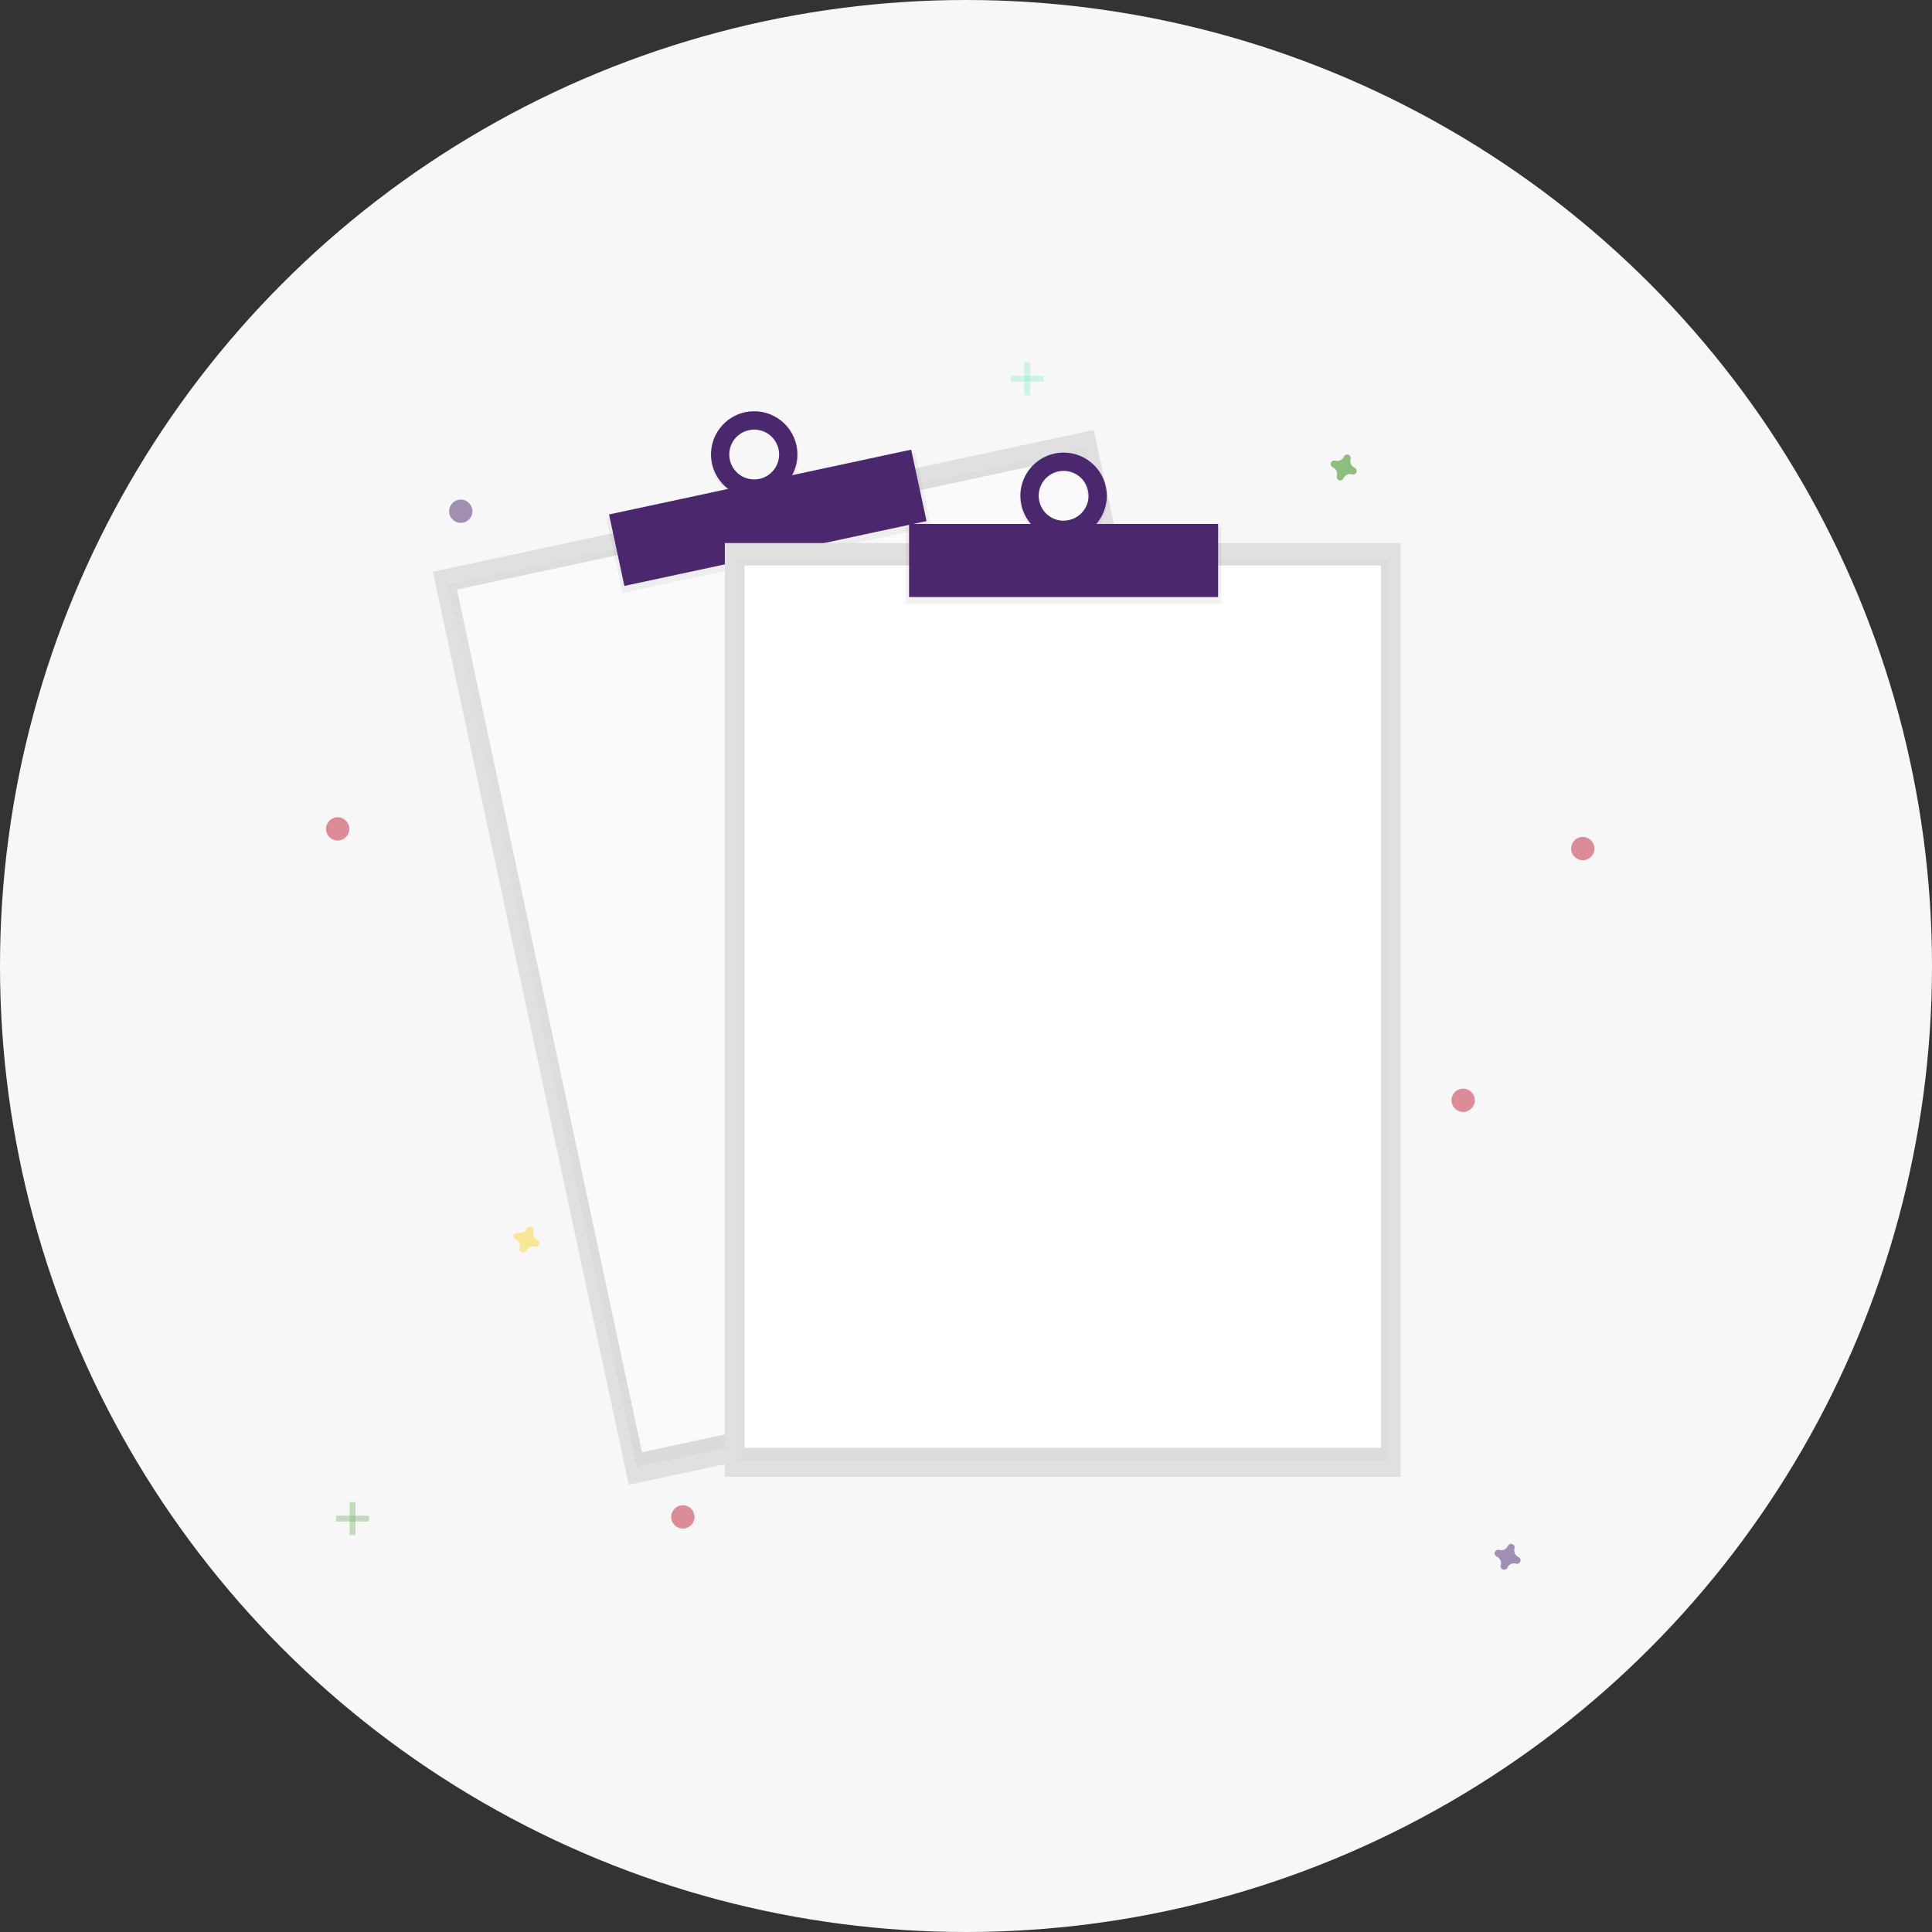 <svg width="160" height="160" viewBox="0 0 160 160" fill="none" xmlns="http://www.w3.org/2000/svg">
<rect x="0" y="0" width="160" height="160" fill="#333333" stroke="none"/>
<circle cx="80" cy="80" r="80" fill="#F7F7F8"/>
<g clip-path="url(#clip0)">
<path d="M90.577 35.611L35.852 47.352L52.076 122.964L106.8 111.222L90.577 35.611Z" fill="#E0E0E0"/>
<g opacity="0.5">
<path opacity="0.5" d="M89.927 37.087L37.052 48.432L52.727 121.488L105.602 110.143L89.927 37.087Z" fill="url(#paint0_linear)"/>
</g>
<path d="M89.369 37.77L37.84 48.826L53.169 120.267L104.698 109.211L89.369 37.77Z" fill="#FAFAFA"/>
<path d="M75.789 37.444L50.226 42.928L51.554 49.121L77.117 43.636L75.789 37.444Z" fill="url(#paint1_linear)"/>
<path d="M61.709 34.138C59.735 34.562 58.486 36.543 58.921 38.563C59.355 40.583 61.305 41.879 63.275 41.455C65.245 41.031 66.497 39.05 66.063 37.03C65.629 35.01 63.682 33.714 61.709 34.138ZM62.947 39.914C62.53 40.014 62.093 39.987 61.691 39.837C61.289 39.687 60.941 39.42 60.691 39.072C60.442 38.724 60.301 38.309 60.288 37.88C60.275 37.451 60.39 37.029 60.618 36.665C60.846 36.302 61.177 36.015 61.569 35.841C61.96 35.667 62.395 35.613 62.818 35.687C63.24 35.76 63.631 35.958 63.941 36.255C64.25 36.552 64.464 36.934 64.556 37.353C64.619 37.627 64.628 37.91 64.581 38.187C64.534 38.465 64.433 38.73 64.284 38.968C64.134 39.206 63.939 39.412 63.71 39.574C63.481 39.737 63.221 39.852 62.947 39.914Z" fill="url(#paint2_linear)"/>
<path d="M75.462 37.236L50.438 42.605L51.708 48.524L76.732 43.155L75.462 37.236Z" fill="#4B286D"/>
<path d="M61.709 34.138C61.017 34.286 60.385 34.637 59.892 35.144C59.4 35.652 59.069 36.295 58.941 36.99C58.813 37.686 58.895 38.404 59.176 39.054C59.456 39.703 59.923 40.255 60.517 40.639C61.111 41.023 61.806 41.223 62.513 41.212C63.22 41.201 63.909 40.981 64.491 40.58C65.073 40.178 65.523 39.612 65.784 38.955C66.045 38.297 66.105 37.577 65.957 36.885C65.858 36.426 65.67 35.99 65.403 35.604C65.137 35.217 64.796 34.887 64.402 34.632C64.007 34.377 63.566 34.202 63.104 34.117C62.642 34.032 62.168 34.039 61.709 34.138ZM62.892 39.658C62.493 39.744 62.077 39.709 61.698 39.558C61.318 39.408 60.992 39.148 60.76 38.812C60.528 38.476 60.401 38.078 60.395 37.67C60.389 37.262 60.504 36.861 60.725 36.518C60.947 36.175 61.266 35.906 61.641 35.744C62.016 35.582 62.43 35.535 62.832 35.609C63.233 35.682 63.604 35.874 63.897 36.158C64.19 36.442 64.392 36.807 64.478 37.207C64.592 37.742 64.49 38.301 64.192 38.761C63.895 39.22 63.427 39.543 62.892 39.658Z" fill="#4B286D"/>
<path d="M115.999 44.973H60.029V122.305H115.999V44.973Z" fill="#E0E0E0"/>
<g opacity="0.5">
<path opacity="0.5" d="M115.053 46.281H60.975V120.999H115.053V46.281Z" fill="url(#paint3_linear)"/>
</g>
<path d="M114.364 46.831H61.663V119.899H114.364V46.831Z" fill="white"/>
<path d="M101.155 43.663H75.01V49.996H101.155V43.663Z" fill="url(#paint4_linear)"/>
<path d="M88.083 37.481C86.064 37.481 84.427 39.156 84.427 41.223C84.427 43.29 86.064 44.965 88.083 44.965C90.101 44.965 91.738 43.29 91.738 41.223C91.738 39.156 90.101 37.481 88.083 37.481ZM88.083 43.382C87.654 43.392 87.231 43.275 86.869 43.044C86.508 42.812 86.223 42.479 86.052 42.085C85.88 41.692 85.83 41.256 85.908 40.834C85.985 40.412 86.186 40.022 86.486 39.715C86.786 39.408 87.171 39.197 87.591 39.11C88.011 39.022 88.448 39.062 88.846 39.224C89.243 39.385 89.583 39.662 89.823 40.018C90.063 40.374 90.191 40.794 90.191 41.223C90.195 41.787 89.975 42.33 89.58 42.733C89.185 43.135 88.647 43.365 88.083 43.372V43.382Z" fill="url(#paint5_linear)"/>
<path d="M100.88 43.391H75.286V49.445H100.88V43.391Z" fill="#4B286D"/>
<path d="M88.083 37.481C87.375 37.481 86.684 37.691 86.095 38.084C85.507 38.477 85.049 39.035 84.778 39.689C84.507 40.343 84.436 41.062 84.574 41.756C84.712 42.45 85.053 43.087 85.553 43.587C86.054 44.087 86.691 44.428 87.385 44.566C88.079 44.704 88.798 44.633 89.451 44.362C90.105 44.092 90.664 43.633 91.057 43.045C91.45 42.457 91.66 41.765 91.66 41.058C91.66 40.109 91.283 39.199 90.612 38.528C89.941 37.858 89.031 37.481 88.083 37.481ZM88.083 43.122C87.675 43.122 87.276 43 86.937 42.773C86.598 42.547 86.334 42.224 86.178 41.847C86.022 41.47 85.981 41.056 86.06 40.655C86.14 40.255 86.336 39.888 86.624 39.599C86.913 39.31 87.28 39.113 87.68 39.033C88.08 38.953 88.495 38.994 88.872 39.149C89.249 39.305 89.572 39.569 89.799 39.907C90.027 40.246 90.149 40.645 90.15 41.053C90.15 41.324 90.096 41.592 89.992 41.843C89.888 42.093 89.736 42.321 89.544 42.513C89.352 42.704 89.124 42.856 88.873 42.96C88.623 43.063 88.354 43.116 88.083 43.116V43.122Z" fill="#4B286D"/>
<g opacity="0.5">
<path opacity="0.5" d="M29.437 124.396H28.956V127.127H29.437V124.396Z" fill="#248700"/>
<path opacity="0.5" d="M30.563 126.003V125.521H27.831V126.003H30.563Z" fill="#248700"/>
</g>
<g opacity="0.5">
<path opacity="0.5" d="M85.305 30H84.823V32.732H85.305V30Z" fill="#47E6B1"/>
<path opacity="0.5" d="M86.43 31.606V31.125H83.699V31.606H86.43Z" fill="#47E6B1"/>
</g>
<path opacity="0.5" d="M125.754 128.943C125.621 128.886 125.514 128.781 125.453 128.649C125.393 128.518 125.382 128.369 125.425 128.23C125.431 128.209 125.436 128.187 125.437 128.165C125.441 128.101 125.425 128.038 125.39 127.985C125.355 127.932 125.304 127.891 125.245 127.869C125.185 127.847 125.12 127.845 125.059 127.863C124.998 127.881 124.944 127.918 124.906 127.969C124.893 127.987 124.881 128.006 124.873 128.026C124.815 128.159 124.71 128.266 124.579 128.327C124.447 128.388 124.298 128.398 124.159 128.356C124.138 128.349 124.116 128.344 124.094 128.343C124.031 128.339 123.968 128.356 123.914 128.39C123.861 128.425 123.821 128.476 123.799 128.536C123.777 128.595 123.774 128.66 123.792 128.721C123.81 128.782 123.847 128.836 123.898 128.874C123.916 128.888 123.935 128.899 123.956 128.908C124.089 128.965 124.195 129.07 124.256 129.202C124.317 129.333 124.327 129.482 124.285 129.621C124.278 129.642 124.274 129.664 124.272 129.686C124.268 129.75 124.285 129.813 124.32 129.866C124.354 129.919 124.405 129.96 124.465 129.982C124.525 130.004 124.59 130.006 124.651 129.988C124.712 129.97 124.765 129.933 124.804 129.882C124.817 129.864 124.828 129.845 124.837 129.825C124.895 129.692 124.999 129.585 125.131 129.524C125.262 129.463 125.412 129.453 125.55 129.495C125.571 129.502 125.593 129.506 125.616 129.508C125.679 129.512 125.742 129.495 125.795 129.461C125.848 129.426 125.889 129.375 125.911 129.315C125.933 129.256 125.935 129.19 125.917 129.13C125.899 129.069 125.862 129.015 125.811 128.977C125.794 128.963 125.774 128.952 125.754 128.943Z" fill="#4B286D"/>
<path opacity="0.5" d="M44.504 102.681C44.371 102.623 44.264 102.519 44.203 102.387C44.142 102.255 44.132 102.106 44.174 101.968C44.181 101.946 44.185 101.924 44.187 101.902C44.191 101.839 44.174 101.776 44.139 101.723C44.105 101.669 44.054 101.629 43.994 101.607C43.935 101.585 43.869 101.583 43.809 101.601C43.748 101.619 43.694 101.656 43.656 101.706C43.642 101.724 43.631 101.743 43.622 101.764C43.565 101.897 43.46 102.004 43.328 102.064C43.197 102.125 43.048 102.135 42.909 102.093C42.888 102.086 42.866 102.082 42.844 102.08C42.78 102.076 42.717 102.093 42.664 102.128C42.611 102.163 42.57 102.214 42.548 102.273C42.526 102.333 42.524 102.398 42.542 102.459C42.56 102.52 42.597 102.574 42.648 102.612C42.666 102.625 42.685 102.636 42.705 102.645C42.838 102.703 42.945 102.808 43.006 102.939C43.066 103.071 43.077 103.22 43.035 103.358C43.028 103.38 43.023 103.402 43.022 103.424C43.018 103.487 43.035 103.55 43.069 103.603C43.104 103.657 43.155 103.697 43.215 103.719C43.274 103.741 43.339 103.743 43.4 103.725C43.461 103.708 43.515 103.67 43.553 103.62C43.566 103.602 43.578 103.583 43.587 103.562C43.644 103.429 43.749 103.322 43.88 103.262C44.012 103.201 44.161 103.191 44.3 103.233C44.321 103.24 44.343 103.244 44.365 103.246C44.429 103.25 44.492 103.233 44.545 103.198C44.598 103.163 44.639 103.112 44.661 103.053C44.682 102.993 44.685 102.928 44.667 102.867C44.649 102.806 44.612 102.753 44.561 102.714C44.543 102.701 44.524 102.69 44.504 102.681Z" fill="#FDD835"/>
<path opacity="0.5" d="M112.178 38.732C112.045 38.674 111.938 38.569 111.878 38.438C111.817 38.306 111.807 38.157 111.849 38.019C111.856 37.997 111.86 37.975 111.862 37.953C111.866 37.89 111.849 37.827 111.814 37.774C111.78 37.721 111.729 37.68 111.669 37.658C111.609 37.636 111.544 37.634 111.483 37.652C111.422 37.669 111.369 37.707 111.33 37.757C111.317 37.775 111.306 37.794 111.297 37.815C111.239 37.948 111.135 38.055 111.003 38.115C110.872 38.176 110.722 38.186 110.584 38.144C110.563 38.137 110.541 38.133 110.518 38.131C110.455 38.127 110.392 38.144 110.339 38.179C110.286 38.214 110.245 38.265 110.223 38.324C110.201 38.384 110.199 38.449 110.217 38.51C110.235 38.571 110.272 38.624 110.323 38.663C110.34 38.676 110.36 38.687 110.38 38.696C110.513 38.754 110.62 38.859 110.681 38.99C110.741 39.122 110.751 39.271 110.709 39.41C110.702 39.431 110.698 39.453 110.696 39.475C110.693 39.538 110.709 39.601 110.744 39.654C110.779 39.708 110.83 39.748 110.889 39.77C110.949 39.792 111.014 39.794 111.075 39.776C111.136 39.758 111.19 39.721 111.228 39.671C111.241 39.653 111.252 39.633 111.261 39.613C111.319 39.48 111.424 39.373 111.555 39.313C111.687 39.252 111.836 39.242 111.975 39.284C111.996 39.291 112.018 39.295 112.04 39.297C112.103 39.301 112.166 39.284 112.22 39.249C112.273 39.214 112.313 39.163 112.335 39.104C112.357 39.044 112.359 38.979 112.342 38.918C112.324 38.857 112.287 38.803 112.236 38.765C112.218 38.752 112.199 38.741 112.178 38.732Z" fill="#248700"/>
<path opacity="0.5" d="M131.076 71.239C131.609 71.239 132.041 70.807 132.041 70.275C132.041 69.742 131.609 69.31 131.076 69.31C130.544 69.31 130.112 69.742 130.112 70.275C130.112 70.807 130.544 71.239 131.076 71.239Z" fill="#C12335"/>
<path opacity="0.5" d="M56.55 126.589C57.083 126.589 57.514 126.158 57.514 125.625C57.514 125.092 57.083 124.661 56.55 124.661C56.017 124.661 55.586 125.092 55.586 125.625C55.586 126.158 56.017 126.589 56.55 126.589Z" fill="#C12335"/>
<path opacity="0.5" d="M121.173 92.084C121.705 92.084 122.137 91.653 122.137 91.12C122.137 90.587 121.705 90.156 121.173 90.156C120.64 90.156 120.208 90.587 120.208 91.12C120.208 91.653 120.64 92.084 121.173 92.084Z" fill="#C12335"/>
<path opacity="0.5" d="M38.16 43.304C38.693 43.304 39.125 42.872 39.125 42.34C39.125 41.807 38.693 41.375 38.16 41.375C37.628 41.375 37.196 41.807 37.196 42.34C37.196 42.872 37.628 43.304 38.16 43.304Z" fill="#4B286D"/>
<path opacity="0.5" d="M27.964 69.612C28.497 69.612 28.929 69.18 28.929 68.647C28.929 68.115 28.497 67.683 27.964 67.683C27.432 67.683 27 68.115 27 68.647C27 69.18 27.432 69.612 27.964 69.612Z" fill="#C12335"/>
</g>
<defs>
<linearGradient id="paint0_linear" x1="79.164" y1="115.816" x2="63.489" y2="42.76" gradientUnits="userSpaceOnUse">
<stop stop-color="#808080" stop-opacity="0.25"/>
<stop offset="0.54" stop-color="#808080" stop-opacity="0.12"/>
<stop offset="1" stop-color="#808080" stop-opacity="0.1"/>
</linearGradient>
<linearGradient id="paint1_linear" x1="14090.1" y1="-1801.29" x2="14024.4" y2="-2107.5" gradientUnits="userSpaceOnUse">
<stop stop-color="#808080" stop-opacity="0.25"/>
<stop offset="0.54" stop-color="#808080" stop-opacity="0.12"/>
<stop offset="1" stop-color="#808080" stop-opacity="0.1"/>
</linearGradient>
<linearGradient id="paint2_linear" x1="4133.48" y1="238.881" x2="4041.82" y2="-188.302" gradientUnits="userSpaceOnUse">
<stop stop-color="#808080" stop-opacity="0.25"/>
<stop offset="0.54" stop-color="#808080" stop-opacity="0.12"/>
<stop offset="1" stop-color="#808080" stop-opacity="0.1"/>
</linearGradient>
<linearGradient id="paint3_linear" x1="25823.9" y1="53136.1" x2="25823.9" y2="9544.5" gradientUnits="userSpaceOnUse">
<stop stop-color="#808080" stop-opacity="0.25"/>
<stop offset="0.54" stop-color="#808080" stop-opacity="0.12"/>
<stop offset="1" stop-color="#808080" stop-opacity="0.1"/>
</linearGradient>
<linearGradient id="paint4_linear" x1="12544.4" y1="1032.46" x2="12544.4" y2="719.286" gradientUnits="userSpaceOnUse">
<stop stop-color="#808080" stop-opacity="0.25"/>
<stop offset="0.54" stop-color="#808080" stop-opacity="0.12"/>
<stop offset="1" stop-color="#808080" stop-opacity="0.1"/>
</linearGradient>
<linearGradient id="paint5_linear" x1="4959.4" y1="1357.68" x2="4959.4" y2="920.281" gradientUnits="userSpaceOnUse">
<stop stop-color="#808080" stop-opacity="0.25"/>
<stop offset="0.54" stop-color="#808080" stop-opacity="0.12"/>
<stop offset="1" stop-color="#808080" stop-opacity="0.1"/>
</linearGradient>
<clipPath id="clip0">
<rect width="105.04" height="100" fill="white" transform="translate(27 30)"/>
</clipPath>
</defs>
</svg>

